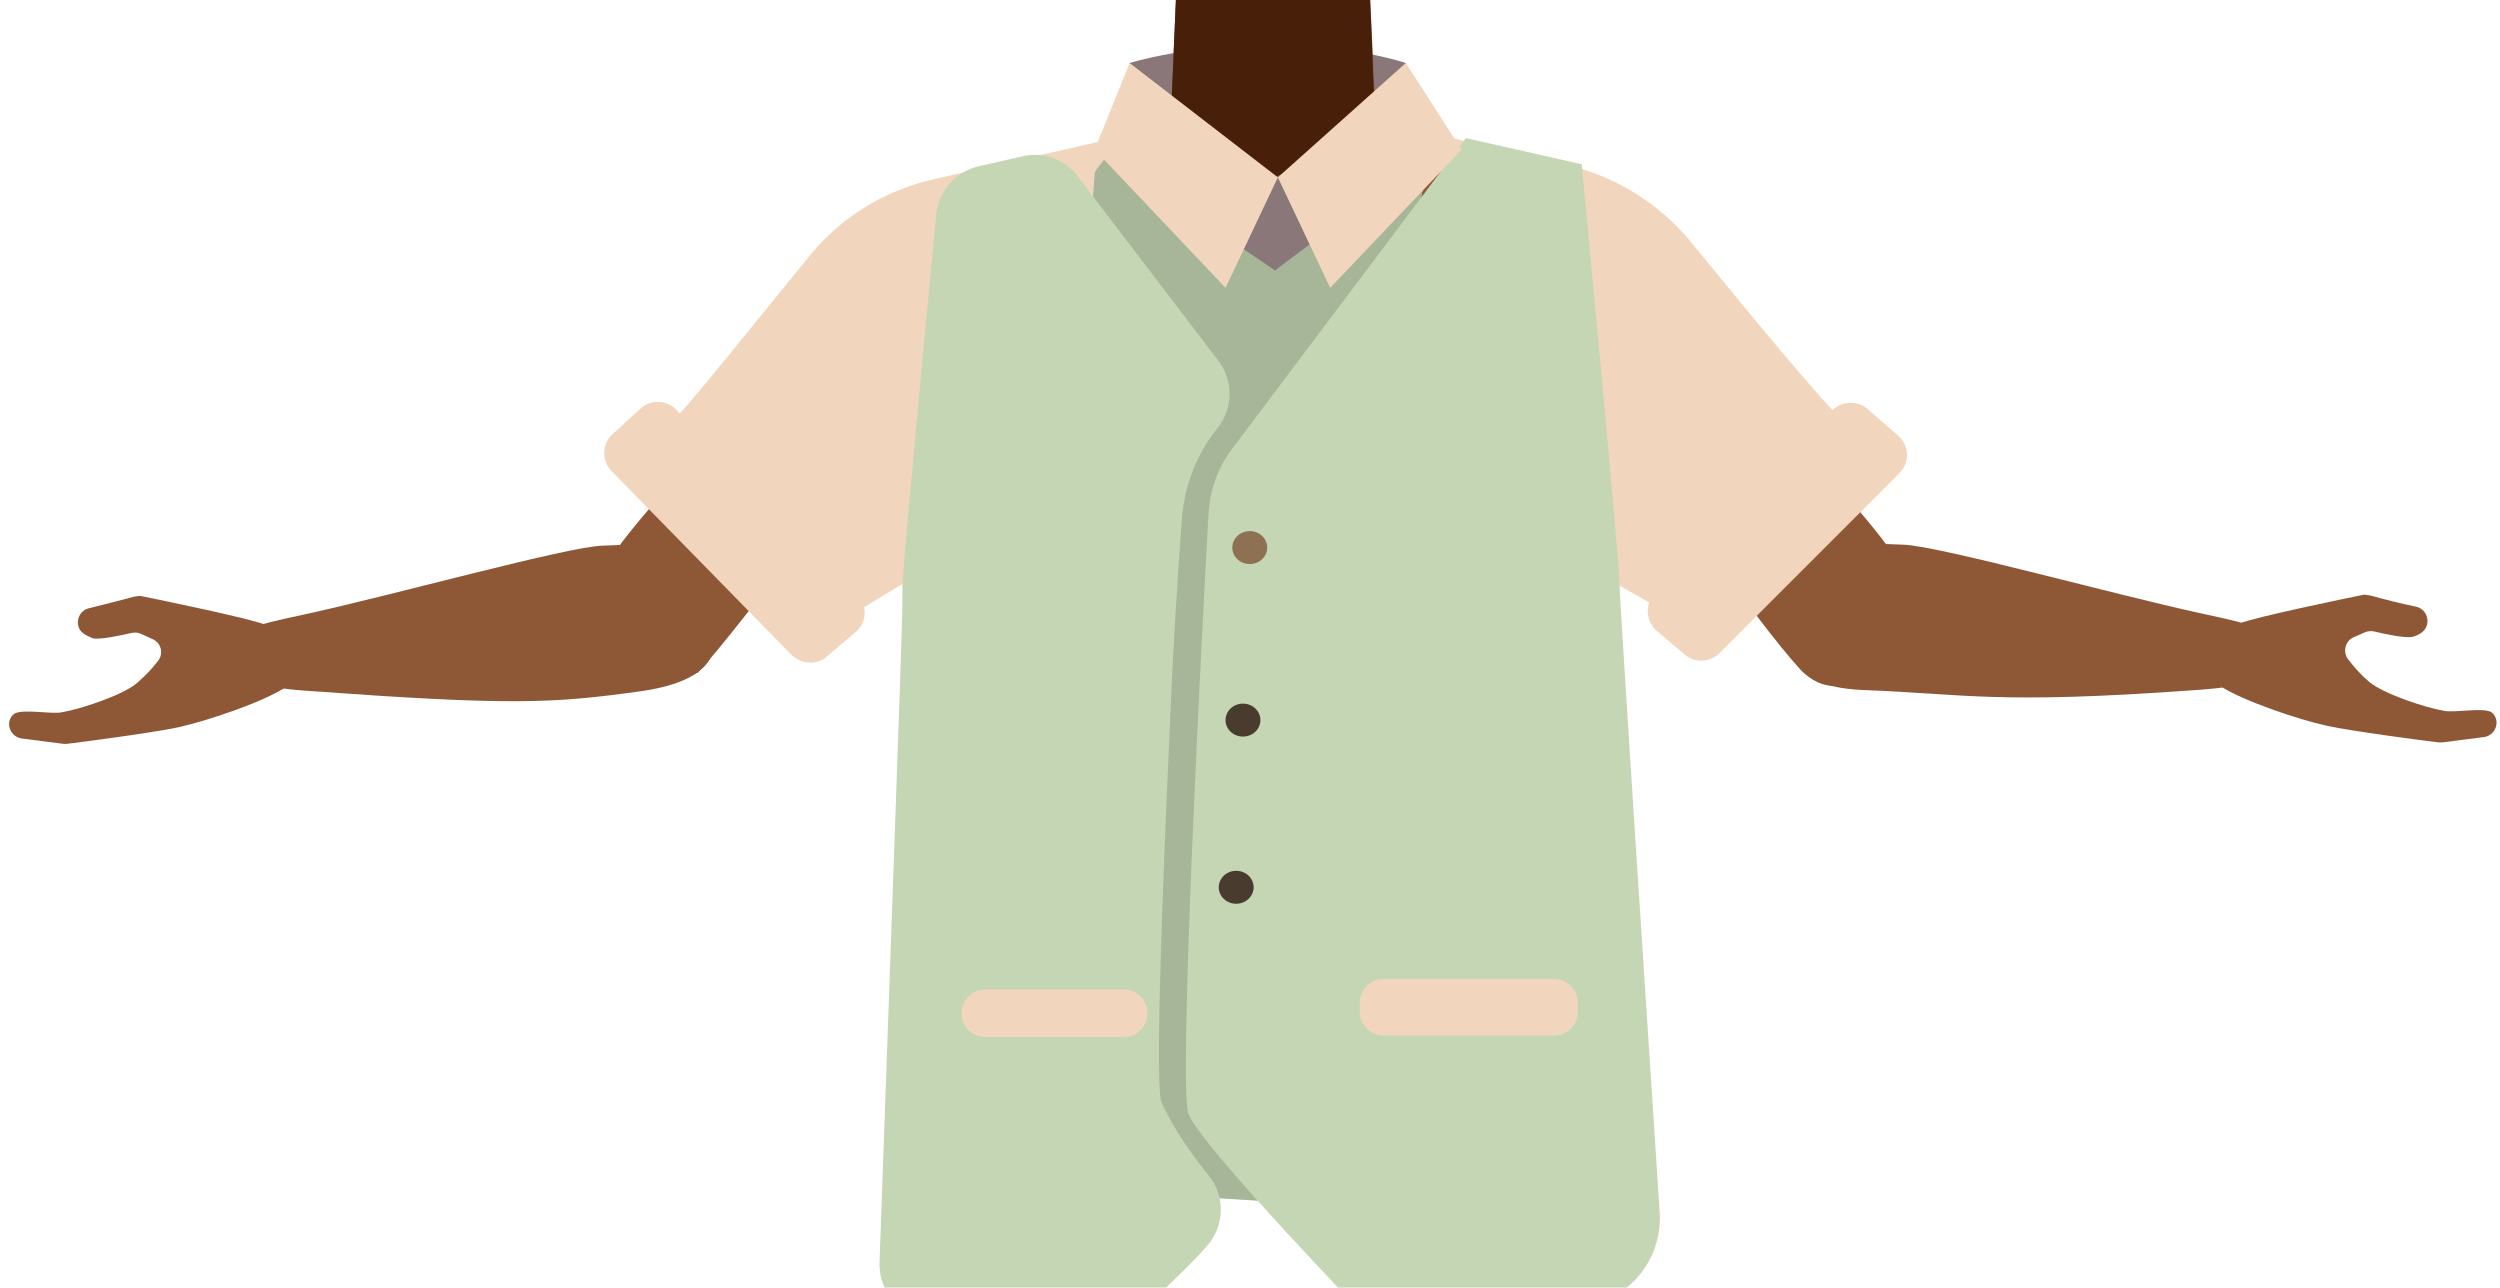 <?xml version="1.0" encoding="utf-8"?>
<!-- Generator: Adobe Illustrator 26.0.2, SVG Export Plug-In . SVG Version: 6.00 Build 0)  -->
<svg version="1.1" id="Calque_1" xmlns="http://www.w3.org/2000/svg" xmlns:xlink="http://www.w3.org/1999/xlink" x="0px" y="0px"
	 viewBox="0 0 515.9 265.7" style="enable-background:new 0 0 515.9 265.7;" xml:space="preserve">
<style type="text/css">
	.st0{fill:#89777A;}
	.st1{fill:#8E5736;}
	.st2{fill:#481F09;}
	.st3{fill:#F2D5BD;}
	.st4{fill:#A7B599;}
	.st5{fill:#C4D6B4;}
	.st6{fill:#8E7052;}
	.st7{fill:#493C2F;}
</style>
<path class="st0" d="M233.1,13c0,0,12-3.7,28.7-3.8s28.3,3.8,28.3,3.8l6.2,20.6L245.4,47L233.1,13z"/>
<g id="Calque_1_00000129885711243947108220000015607203155872324286_">
	<g id="Calque_12">
		<path class="st1" d="M334.5,69.1c0,0-0.1,3.9-9.3,10c-10.9,7.3-6.9,21.4-8.4,28.7c-1,4.9-9.9,17.3-13.7,16.6
			c-10.8-2-16.9-16.2-26.7-20.4c-5.7-2.4-8.2-4.7-13.7-2c-5.5-2.8-8-0.5-13.7,2c-9.8,4.2-15.8,18.5-26.7,20.4
			c-3.9,0.7-12.7-11.7-13.7-16.6c-1.5-7.3,2.5-21.4-8.4-28.7c-9.2-6.1-11.6-11-11.6-11c-7-17.1-6.1-26.8,3.9-29.8s29.4-7,38.6-10.1
			c4.7-1.6,8.5-3.4,10.6-5.8l1.6-37.3l18.3-0.6h2.2l14.3,0.5l4,0.1l0.7,15.7l0.6,12.9v0.5l0.4,8.2c0.4,0.5,0.9,0.9,1.5,1.3
			c2.7,2,6.8,3.2,11.6,4.2c6.5,1.3,27,11.7,34.3,13.1c3.1,0.6,0.6,5.2,3.4,6.1C344.4,49.9,341.5,51.9,334.5,69.1z"/>
		<path class="st2" d="M285.2,23.6c-5.4,4.2-18.8,11.4-21.3,12.6c-8.2,3.9-28.3-5-32.8-8.1c4.7-1.6,8.5-3.4,10.6-5.8l1.6-37.3h38.8
			l1.2,28.6v0.5l0.4,8.2C284.1,22.8,284.6,23.3,285.2,23.6z"/>
	</g>
</g>
<path class="st1" d="M212.8,60c-3.9,18.3-16.5,20.9-23.8,26.2c-11.6,8.3-35.4,42.4-45,52.6c-5.4,2.5-11.8,1.6-16.4-2.2l0,0
	c-9.8-9-2.7-20.2,1.2-25.3c7.9-10.2,26-29.2,32-40.5c4.5-8.4,7-17.5,21.2-25.2c0,0,14.1-8.6,24.1-2.5
	C212.7,46.9,214.4,52.5,212.8,60L212.8,60z"/>
<path class="st1" d="M146.4,125.7c-2.8-14.9-15.2-13.3-22-13.1c-7.3,0.2-42.8,10.1-61.6,14.2c-10.6,2.3-16.3,3.3-15.3,9.3
	c0.9,5.5,12.1,6.2,16.5,6.5c41.4,3,50.1,2.6,68.5,0C152.4,139.7,147.1,129.5,146.4,125.7z"/>
<path class="st1" d="M27.8,123.1c-3,0.8-6.5,1.7-9.4,2.4c-2.6,0.6-3.2,4.1-0.9,5.4c0.6,0.4,1.2,0.6,1.6,0.8c1.3,0.4,6-0.6,8.1-1.1
	c0.6-0.1,1.3-0.1,1.9,0.2l2.4,1.1c1.8,0.8,2.3,3,1.1,4.5c-1.1,1.4-2.2,2.7-4.4,4.6c-2.8,2.4-11.4,5.3-15.5,6
	c-2.3,0.4-7.7-0.7-9.6,0.2c-0.2,0.1-0.3,0.2-0.5,0.4c-1.6,1.7-0.4,4.5,1.9,4.8l8.6,1.1c0.2,0,0.5,0,0.7,0c2.6-0.3,17.8-2.3,22.9-3.4
	c6-1.3,17.5-5.2,22.1-8.2c1.5-1,4.3-3,3.3-6.8c-0.9-3.3-4.6-5.1-7.1-6.1c-3.4-1.4-22-5.2-25.9-6C28.7,123,28.3,123,27.8,123.1z"/>
<path class="st1" d="M304.4,59.8c3.9,18.3,16.5,20.9,23.8,26.2c11.6,8.3,33.7,41.9,43.3,52.1c4.5,4.8,10.1,4.9,18-1.7l0,0
	c9.8-9,2.7-20.2-1.2-25.3c-7.9-10.2-26-29.2-32-40.5c-4.5-8.4-7-17.5-21.2-25.2c0,0-14.1-8.6-24.1-2.5
	C304.5,46.7,302.8,52.3,304.4,59.8L304.4,59.8z"/>
<path class="st1" d="M370.7,125.5c2.8-14.9,15.2-13.3,22-13.1c7.3,0.2,42.8,10.1,61.6,14.2c10.6,2.3,16.3,3.3,15.3,9.3
	c-0.9,5.5-12.1,6.2-16.5,6.5c-41.4,3-47.1,0.8-68.5,0C364.5,141.6,370,129.3,370.7,125.5z"/>
<path class="st1" d="M489.2,122.9c2.9,0.8,6.4,1.7,9.4,2.3c2.6,0.6,3.2,4.1,0.9,5.5c-0.6,0.4-1.2,0.6-1.6,0.7c-1.3,0.4-6-0.6-8-1.1
	c-0.6-0.1-1.3-0.1-1.9,0.2l-2.3,1c-1.8,0.8-2.3,3.1-1.1,4.6c1.1,1.4,2.1,2.7,4.3,4.6c2.8,2.4,11.4,5.3,15.5,6
	c2.3,0.4,7.7-0.7,9.6,0.2c0.2,0.1,0.3,0.2,0.5,0.4c1.5,1.7,0.4,4.5-1.9,4.8l-8.6,1.1c-0.3,0-0.5,0-0.8,0c-2.6-0.3-17.8-2.3-22.9-3.4
	c-6-1.3-17.5-5.2-22.1-8.2c-1.5-1-4.3-3-3.3-6.8c0.9-3.3,4.6-5.1,7.1-6.1c3.5-1.4,22-5.2,25.9-6
	C488.3,122.8,488.8,122.8,489.2,122.9z"/>
<path class="st3" d="M171,129.7c-1.9-1.8-38.9-37.9-35.1-40.5c3.4-2.3,3.6-2.4,31-36.2c6.5-8.1,15.6-13.7,25.7-16l34.4-7.8
	l30.9,48.1L171,129.7z"/>
<path class="st4" d="M225.9,35.8c-0.3-0.4,3.5-4.6,3.7-5s25.1,13.3,25.7,13.9s7.6,5.6,7.6,5.6s20-12.9,20.6-12.9s11.6,1.6,10.1,2.1
	S278.5,249,278.5,249s-54.4-3.6-54.6-3.1C206.9,281.5,225.9,35.8,225.9,35.8z"/>
<path class="st3" d="M345,127c1.9-1.8,38.9-37.9,35.1-40.5c-2.5-1.7-19.8-22.6-31.1-36.5c-6.5-7.9-15.4-13.5-25.4-15.9l-31.2-7.3
	l9.2,15.3l-36.9,39.1L345,127z"/>
<path class="st5" d="M222.4,36.4l29,38c3.2,4.2,3.1,9.9-0.2,14v0c-4.3,5.3-6.8,11.9-7.3,18.7c-0.8,10.6-1.9,27.6-2.5,43.1
	c-0.2,4.8-3.5,73.4-1.7,77.3c2.6,5.7,6.5,11.1,9.6,14.9c3.6,4.3,3.5,10.6-0.3,14.8c-2.4,2.8-6.1,6.4-11.8,11.7
	c-6.8,6.3-14.5,11.8-23.8,9.3l-23.5-6.3c-5.1-1.4-8.6-6.1-8.4-11.4c4.8-134.6,4.8-134.2,4.7-139c0-3.5,5-56.5,7-77.2
	c0.5-4.9,4-8.9,8.8-10l8.8-2C215.2,31.2,219.7,32.8,222.4,36.4z"/>
<path class="st5" d="M302.5,28.5l-48.3,64.2c-2.9,3.8-4.5,8.4-4.8,13.2c-1.5,26.7-6.2,117.6-4.2,123.8c1.7,5.1,24.1,28.9,37,42.4
	c5.7,5.7,14,8,21.7,5.8l26.4-9.2c7.7-2.7,12.7-10.2,12.2-18.4c-2.3-35.3-8.3-126.4-8.3-130c0-4.4-7.8-86.4-7.8-86.4L302.5,28.5z"/>
<path class="st3" d="M203.3,204.2h28.6c2.7,0,4.9,2.2,4.9,4.9v0c0,2.7-2.2,4.9-4.9,4.9h-28.6c-2.7,0-4.9-2.2-4.9-4.9v0
	C198.4,206.4,200.6,204.2,203.3,204.2z"/>
<path class="st3" d="M285.5,202h35.2c2.7,0,4.9,2.2,4.9,4.9v1.9c0,2.7-2.2,4.9-4.9,4.9h-35.2c-2.7,0-4.9-2.2-4.9-4.9v-1.9
	C280.6,204.2,282.8,202,285.5,202z"/>
<path class="st0" d="M254.3,50c0.4,0,8.8,5.8,8.8,5.8l9.6-7.2l-3.6-13.1l-5.4,1.1c0,0-6.5-2.2-7.3-1.1C255.6,36.6,254.3,50,254.3,50
	z"/>
<polygon class="st3" points="225.9,30.9 233.1,13 263.7,36.6 252.9,59.4 "/>
<polygon class="st3" points="301.6,30.9 290.1,13 263.7,36.6 274.5,59.4 "/>
<path class="st3" d="M176.5,130.5l-5.9,5c-2.1,1.8-5.2,1.6-7.2-0.3l-37.2-38c-2.1-2.1-2-5.6,0.2-7.6l5.8-5.3
	c2.1-1.9,5.3-1.8,7.3,0.2l37.4,38.3C179.1,125,178.9,128.5,176.5,130.5z"/>
<path class="st3" d="M341.9,130.2l5.8,4.9c2.1,1.8,5.2,1.6,7.1-0.3L392,97.6c2.2-2.2,2-5.7-0.3-7.7l-6.3-5.5
	c-2.1-1.8-5.3-1.7-7.3,0.3l-36.7,37.7C339.4,124.7,339.6,128.2,341.9,130.2z"/>
<ellipse class="st6" cx="257.9" cy="113" rx="3.6" ry="3.4"/>
<ellipse class="st7" cx="256.5" cy="148.6" rx="3.6" ry="3.4"/>
<ellipse class="st7" cx="255.1" cy="183.1" rx="3.6" ry="3.4"/>
</svg>
